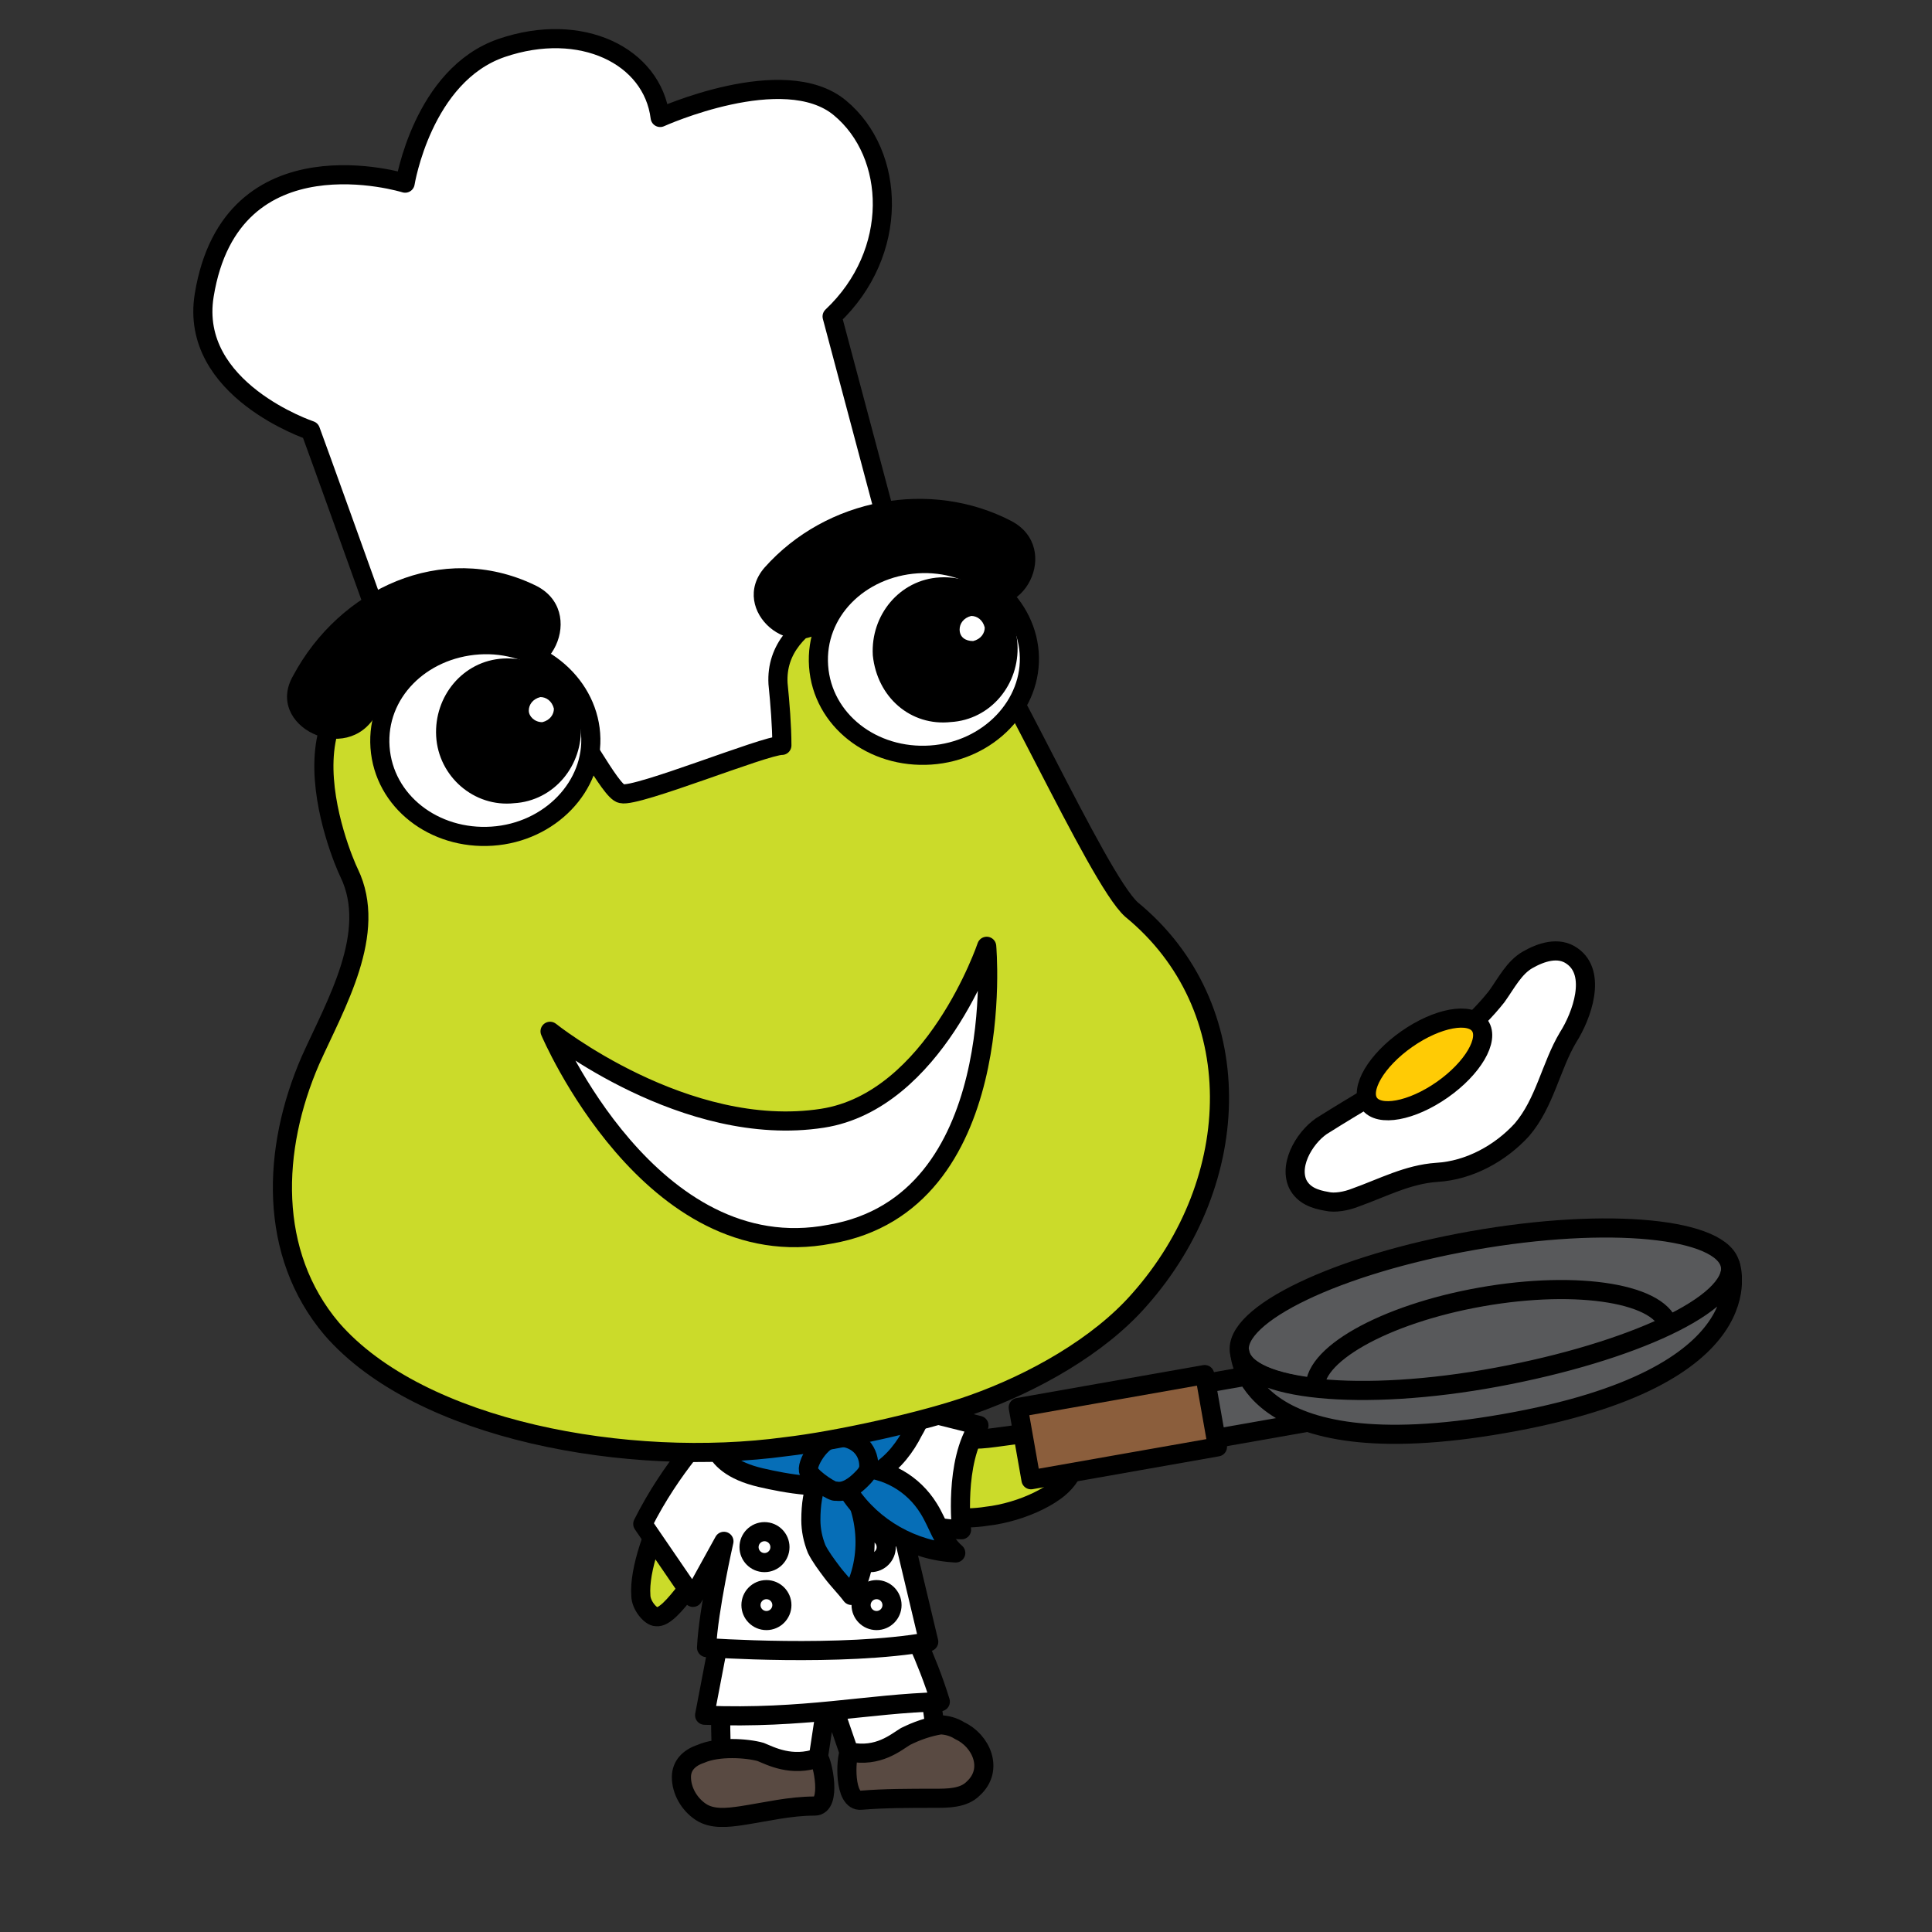 <svg width="100" height="100" viewBox="0 0 100 100" fill="none" xmlns="http://www.w3.org/2000/svg">
<rect x="0" y="0" width="100" height="100" fill="#333333" stroke="none"/>
<g clip-path="url(#clip0_403_401)">
<path d="M49.97 42.28L25.77 49.28C25.77 49.28 16.67 23.88 16.07 22.28C16.07 22.28 9.77 20.18 10.57 15.28C11.97 6.68 20.97 9.48 20.97 9.48C20.97 9.48 21.87 3.88 25.97 2.48C30.07 1.08 33.77 2.88 34.17 6.08C34.17 6.08 40.57 3.18 43.47 5.58C46.37 7.98 46.57 13.08 43.07 16.38L49.97 42.28Z" fill="white" stroke="black" stroke-width="0.99" stroke-linecap="round" stroke-linejoin="round"/>
<path d="M50.77 74.48C49.07 74.58 47.77 73.18 46.07 72.98H45.27C43.67 72.38 39.77 72.58 37.97 73.28C36.17 73.98 32.97 79.98 33.17 82.58C33.17 83.08 33.67 83.68 33.97 83.68C34.77 83.78 36.17 81.18 37.57 79.78C37.67 80.08 37.57 80.38 37.57 80.68C37.57 81.18 37.37 83.18 37.47 83.58C37.47 83.78 37.27 92.78 38.47 92.98C39.07 93.08 40.27 92.98 40.97 92.98C41.57 92.88 41.77 92.98 41.97 92.38C42.17 91.88 41.77 87.48 41.77 87.08C42.07 86.98 43.97 87.08 43.97 87.08V90.28C44.07 91.38 43.87 92.68 44.47 92.88C44.77 92.98 47.17 92.98 47.77 92.78C48.17 92.58 47.77 85.48 47.47 83.98C47.27 82.88 46.97 80.38 46.87 79.28L46.67 78.58H49.17C49.77 78.58 50.47 78.58 51.07 78.48C51.97 78.38 52.97 78.08 53.77 77.68C54.57 77.28 55.27 76.78 55.57 75.98C56.87 73.18 52.47 74.38 50.77 74.48Z" fill="#CBDB2A" stroke="black" stroke-width="0.99" stroke-linecap="round" stroke-linejoin="round"/>
<path d="M37.471 84.979C37.471 84.979 37.17 88.379 37.37 91.079C37.37 91.079 40.571 92.879 42.37 90.879L42.87 87.579L43.971 90.779C43.971 90.779 45.37 92.179 48.571 90.879C48.571 90.879 48.17 86.779 47.471 84.779L37.471 84.979Z" fill="white" stroke="black" stroke-width="0.99" stroke-linecap="round" stroke-linejoin="round"/>
<path d="M37.371 84.08L36.471 88.78C41.671 88.98 44.871 88.18 48.671 88.08C47.971 85.78 46.871 83.68 46.871 83.68" fill="white"/>
<path d="M37.371 84.08L36.471 88.78C41.671 88.98 44.871 88.18 48.671 88.08C47.971 85.78 46.871 83.68 46.871 83.68" stroke="black" stroke-width="0.99" stroke-linecap="round" stroke-linejoin="round"/>
<path d="M36.77 73.879C36.77 73.879 34.77 75.879 33.27 78.879L35.87 82.679L37.471 79.779C37.471 79.779 36.67 83.279 36.571 85.279C36.571 85.279 43.571 85.779 48.071 84.979L46.571 78.679C46.571 78.679 48.87 79.179 49.77 79.179C49.77 79.179 49.37 75.679 50.67 73.779C50.67 73.779 45.17 72.379 44.471 72.279L36.77 73.879Z" fill="white" stroke="black" stroke-width="0.99" stroke-linecap="round" stroke-linejoin="round"/>
<path d="M39.571 80.879C40.012 80.879 40.37 80.521 40.37 80.079C40.37 79.638 40.012 79.279 39.571 79.279C39.129 79.279 38.77 79.638 38.77 80.079C38.77 80.521 39.129 80.879 39.571 80.879Z" fill="white" stroke="black" stroke-width="0.99" stroke-linecap="round" stroke-linejoin="round"/>
<path d="M39.67 83.879C40.112 83.879 40.47 83.521 40.47 83.079C40.47 82.638 40.112 82.279 39.67 82.279C39.228 82.279 38.87 82.638 38.87 83.079C38.87 83.521 39.228 83.879 39.67 83.879Z" fill="white" stroke="black" stroke-width="0.99" stroke-linecap="round" stroke-linejoin="round"/>
<path d="M45.071 80.879C45.512 80.879 45.87 80.521 45.87 80.079C45.87 79.638 45.512 79.279 45.071 79.279C44.629 79.279 44.27 79.638 44.27 80.079C44.27 80.521 44.629 80.879 45.071 80.879Z" fill="white" stroke="black" stroke-width="0.99" stroke-linecap="round" stroke-linejoin="round"/>
<path d="M45.37 83.879C45.812 83.879 46.17 83.521 46.17 83.079C46.17 82.638 45.812 82.279 45.37 82.279C44.928 82.279 44.57 82.638 44.57 83.079C44.57 83.521 44.928 83.879 45.37 83.879Z" fill="white" stroke="black" stroke-width="0.99" stroke-linecap="round" stroke-linejoin="round"/>
<path d="M46.77 71.68C47.17 71.88 47.57 72.18 47.67 72.58C47.77 73.08 47.57 73.58 47.27 74.08C46.87 74.88 46.27 75.68 45.47 76.18C45.07 76.38 44.67 76.58 44.27 76.68C42.77 77.18 40.67 76.78 39.37 76.48C36.37 75.78 36.77 73.88 37.17 73.48" fill="#066EB7"/>
<path d="M46.77 71.68C47.17 71.88 47.57 72.18 47.67 72.58C47.77 73.08 47.57 73.58 47.27 74.08C46.87 74.88 46.27 75.68 45.47 76.18C45.07 76.38 44.67 76.58 44.27 76.68C42.77 77.18 40.67 76.78 39.37 76.48C36.37 75.78 36.77 73.88 37.17 73.48" stroke="black" stroke-width="0.99" stroke-linecap="round" stroke-linejoin="round"/>
<path d="M43.57 76.279C44.97 77.979 45.17 80.679 44.07 82.579C43.77 82.179 43.37 81.779 43.07 81.379C42.77 80.979 42.47 80.579 42.27 80.179C42.07 79.679 41.97 79.179 41.97 78.679C41.97 77.879 42.07 77.179 42.37 76.479C42.37 76.379 42.47 76.279 42.57 76.279" fill="#066EB7"/>
<path d="M43.57 76.279C44.97 77.979 45.17 80.679 44.07 82.579C43.77 82.179 43.37 81.779 43.07 81.379C42.77 80.979 42.47 80.579 42.27 80.179C42.07 79.679 41.97 79.179 41.97 78.679C41.97 77.879 42.07 77.179 42.37 76.479C42.37 76.379 42.47 76.279 42.57 76.279" stroke="black" stroke-width="0.99" stroke-linecap="round" stroke-linejoin="round"/>
<path d="M44.37 75.981C45.87 75.981 47.27 76.781 48.07 78.081C48.57 78.88 48.77 79.781 49.47 80.38C47.27 80.281 45.17 79.081 43.97 77.281" fill="#066EB7"/>
<path d="M44.37 75.981C45.87 75.981 47.27 76.781 48.07 78.081C48.57 78.88 48.77 79.781 49.47 80.38C47.27 80.281 45.17 79.081 43.97 77.281" stroke="black" stroke-width="0.99" stroke-linecap="round" stroke-linejoin="round"/>
<path d="M41.87 76.179C41.67 75.879 42.47 74.379 43.37 74.379C44.27 74.379 44.97 74.979 44.97 75.879C44.97 76.179 44.77 76.379 44.57 76.579C44.27 76.879 43.77 77.279 43.27 77.179C43.17 77.279 42.07 76.579 41.87 76.179Z" fill="#066EB7" stroke="black" stroke-width="0.99" stroke-linecap="round" stroke-linejoin="round"/>
<path d="M49.67 31.68C48.07 30.18 44.97 30.48 43.07 31.48C41.37 32.38 40.17 33.581 40.27 35.38C40.37 36.38 40.47 37.581 40.47 38.581C39.57 38.581 32.97 41.281 32.17 41.081C31.57 40.98 29.87 37.48 28.77 36.48C27.17 34.98 25.37 34.581 23.27 34.48C13.27 33.98 17.67 44.38 18.07 45.181C19.57 48.281 17.37 51.98 16.07 54.88C14.07 59.48 13.87 64.88 17.17 68.781C21.77 74.081 32.57 75.981 40.67 74.88C43.27 74.581 47.87 73.581 50.37 72.68C53.47 71.581 56.87 69.68 58.97 67.281C64.47 61.081 64.67 52.081 58.57 47.081C56.77 45.48 51.47 33.38 49.67 31.68Z" fill="#CBDB2A" stroke="black" stroke-width="0.99" stroke-linecap="round" stroke-linejoin="round"/>
<path d="M51.071 48.98C51.071 48.98 48.371 56.98 42.571 57.88C35.471 58.98 28.471 53.38 28.471 53.38C28.471 53.38 33.671 65.68 42.971 63.88C52.271 62.281 51.071 48.98 51.071 48.98Z" fill="white" stroke="black" stroke-width="0.99" stroke-linecap="round" stroke-linejoin="round"/>
<path d="M19.47 36.98C20.67 34.78 23.27 33.48 25.67 34.58C28.47 35.88 30.47 31.58 27.67 30.28C22.87 27.98 17.57 30.48 15.17 34.98C13.67 37.58 17.97 39.68 19.47 36.98Z" fill="black"/>
<path d="M30.57 37.98C30.77 40.68 28.47 43.08 25.47 43.28C22.47 43.48 19.87 41.48 19.67 38.68C19.47 35.88 21.77 33.58 24.77 33.38C27.77 33.18 30.37 35.28 30.57 37.98Z" fill="white" stroke="black" stroke-width="0.99" stroke-linecap="round" stroke-linejoin="round"/>
<path d="M23.07 38.08C22.97 36.28 24.27 34.68 26.07 34.58C27.87 34.48 29.47 35.78 29.57 37.58C29.67 39.38 28.37 40.98 26.57 41.08C24.77 41.28 23.17 39.88 23.07 38.08Z" fill="black" stroke="black" stroke-width="0.99" stroke-linecap="round" stroke-linejoin="round"/>
<path d="M27.37 36.78C27.37 36.48 27.57 36.18 27.97 36.08C28.27 36.08 28.57 36.28 28.67 36.68C28.67 36.98 28.47 37.28 28.07 37.38C27.67 37.38 27.37 37.08 27.37 36.78Z" fill="white"/>
<path d="M52.371 26.98C48.171 24.78 42.771 25.78 39.571 29.38C37.671 31.58 41.071 34.48 42.971 32.28C44.871 30.18 47.971 29.78 50.371 31.08C52.971 32.38 54.971 28.38 52.371 26.98Z" fill="black"/>
<path d="M53.27 33.781C53.471 36.481 51.17 38.881 48.17 39.081C45.17 39.281 42.571 37.281 42.37 34.481C42.17 31.681 44.471 29.381 47.471 29.181C50.471 28.981 53.071 31.081 53.27 33.781Z" fill="white" stroke="black" stroke-width="0.99" stroke-linecap="round" stroke-linejoin="round"/>
<path d="M45.67 33.88C45.57 32.08 46.87 30.48 48.67 30.38C50.47 30.28 52.07 31.58 52.17 33.38C52.27 35.18 50.97 36.78 49.17 36.88C47.37 37.08 45.87 35.78 45.67 33.88Z" fill="black" stroke="black" stroke-width="0.99" stroke-linecap="round" stroke-linejoin="round"/>
<path d="M49.67 32.581C49.67 32.281 49.87 31.981 50.27 31.881C50.57 31.881 50.87 32.081 50.97 32.481C50.97 32.781 50.77 33.081 50.37 33.181C49.97 33.181 49.67 32.981 49.67 32.581Z" fill="white"/>
<path d="M36.27 90.781C35.67 90.981 35.27 91.381 35.27 91.981C35.27 92.681 35.67 93.381 36.27 93.781C36.87 94.181 37.67 94.081 38.37 93.981C39.67 93.781 40.87 93.481 42.17 93.481C43.071 93.481 42.571 91.181 42.37 90.981C40.971 91.481 39.87 90.881 39.37 90.681C38.67 90.481 37.17 90.381 36.27 90.781Z" fill="#594A42" stroke="black" stroke-width="0.99" stroke-linecap="round" stroke-linejoin="round"/>
<path d="M49.67 89.579C50.77 90.079 51.47 91.579 50.37 92.579C49.87 93.079 49.07 93.079 48.37 93.079C47.07 93.079 45.77 93.079 44.57 93.179C43.67 93.279 43.77 90.979 43.97 90.679C45.47 90.979 46.37 90.179 46.87 89.879C47.47 89.579 48.07 89.379 48.67 89.279C48.97 89.279 49.37 89.379 49.67 89.579Z" fill="#594A42" stroke="black" stroke-width="0.99" stroke-linecap="round" stroke-linejoin="round"/>
<path d="M74.18 69.524L57.636 72.441L58.139 75.297L74.684 72.38L74.18 69.524Z" fill="#58595B" stroke="black" stroke-width="0.99" stroke-linecap="round" stroke-linejoin="round"/>
<path d="M62.355 71.148L52.704 72.85L53.364 76.592L63.015 74.89L62.355 71.148Z" fill="#8B5E3C" stroke="black" stroke-width="0.99" stroke-linecap="round" stroke-linejoin="round"/>
<path d="M77.486 71.3C84.502 70.063 89.91 67.472 89.564 65.514C89.219 63.556 83.251 62.972 76.235 64.209C69.219 65.446 63.811 68.037 64.156 69.995C64.502 71.953 70.469 72.537 77.486 71.3Z" fill="#58595B" stroke="black" stroke-width="0.99" stroke-linecap="round" stroke-linejoin="round"/>
<path d="M77.822 73.627C82.881 72.735 86.725 70.557 86.408 68.762C86.092 66.967 81.734 66.235 76.676 67.127C71.618 68.019 67.774 70.197 68.091 71.992C68.407 73.787 72.764 74.519 77.822 73.627Z" fill="#58595B" stroke="black" stroke-width="0.99" stroke-linecap="round" stroke-linejoin="round"/>
<path d="M89.57 65.481C89.87 67.481 84.47 69.981 77.47 71.281C70.47 72.581 64.47 71.981 64.17 69.981C64.17 69.981 64.27 76.081 77.87 73.68C91.57 71.281 89.57 65.481 89.57 65.481Z" fill="#58595B" stroke="black" stroke-width="0.99" stroke-linecap="round" stroke-linejoin="round"/>
<path d="M70.17 61.981C71.57 61.481 72.87 60.781 74.37 60.681C76.07 60.581 77.67 59.681 78.77 58.481C79.97 57.081 80.27 55.181 81.17 53.681C81.87 52.581 82.67 50.381 81.37 49.481C80.67 48.981 79.77 49.281 79.07 49.681C78.37 50.081 77.97 50.881 77.47 51.581C75.17 54.481 71.57 56.281 68.57 58.181C67.67 58.681 66.67 60.181 67.17 61.281C67.47 61.881 68.07 62.081 68.67 62.181C69.07 62.281 69.67 62.181 70.17 61.981Z" fill="white" stroke="black" stroke-width="0.99" stroke-linecap="round" stroke-linejoin="round"/>
<path d="M74.65 56.405C76.233 55.296 77.106 53.81 76.599 53.087C76.092 52.363 74.398 52.675 72.814 53.783C71.231 54.892 70.358 56.378 70.865 57.102C71.372 57.825 73.066 57.514 74.65 56.405Z" fill="#FFCB05" stroke="black" stroke-width="0.99" stroke-linecap="round" stroke-linejoin="round"/>
</g>
<defs>
<clipPath id="clip0_403_401">
<rect width="80.16" height="93.06" fill="white" transform="translate(10 1.5)"/>
</clipPath>
</defs>
</svg>
